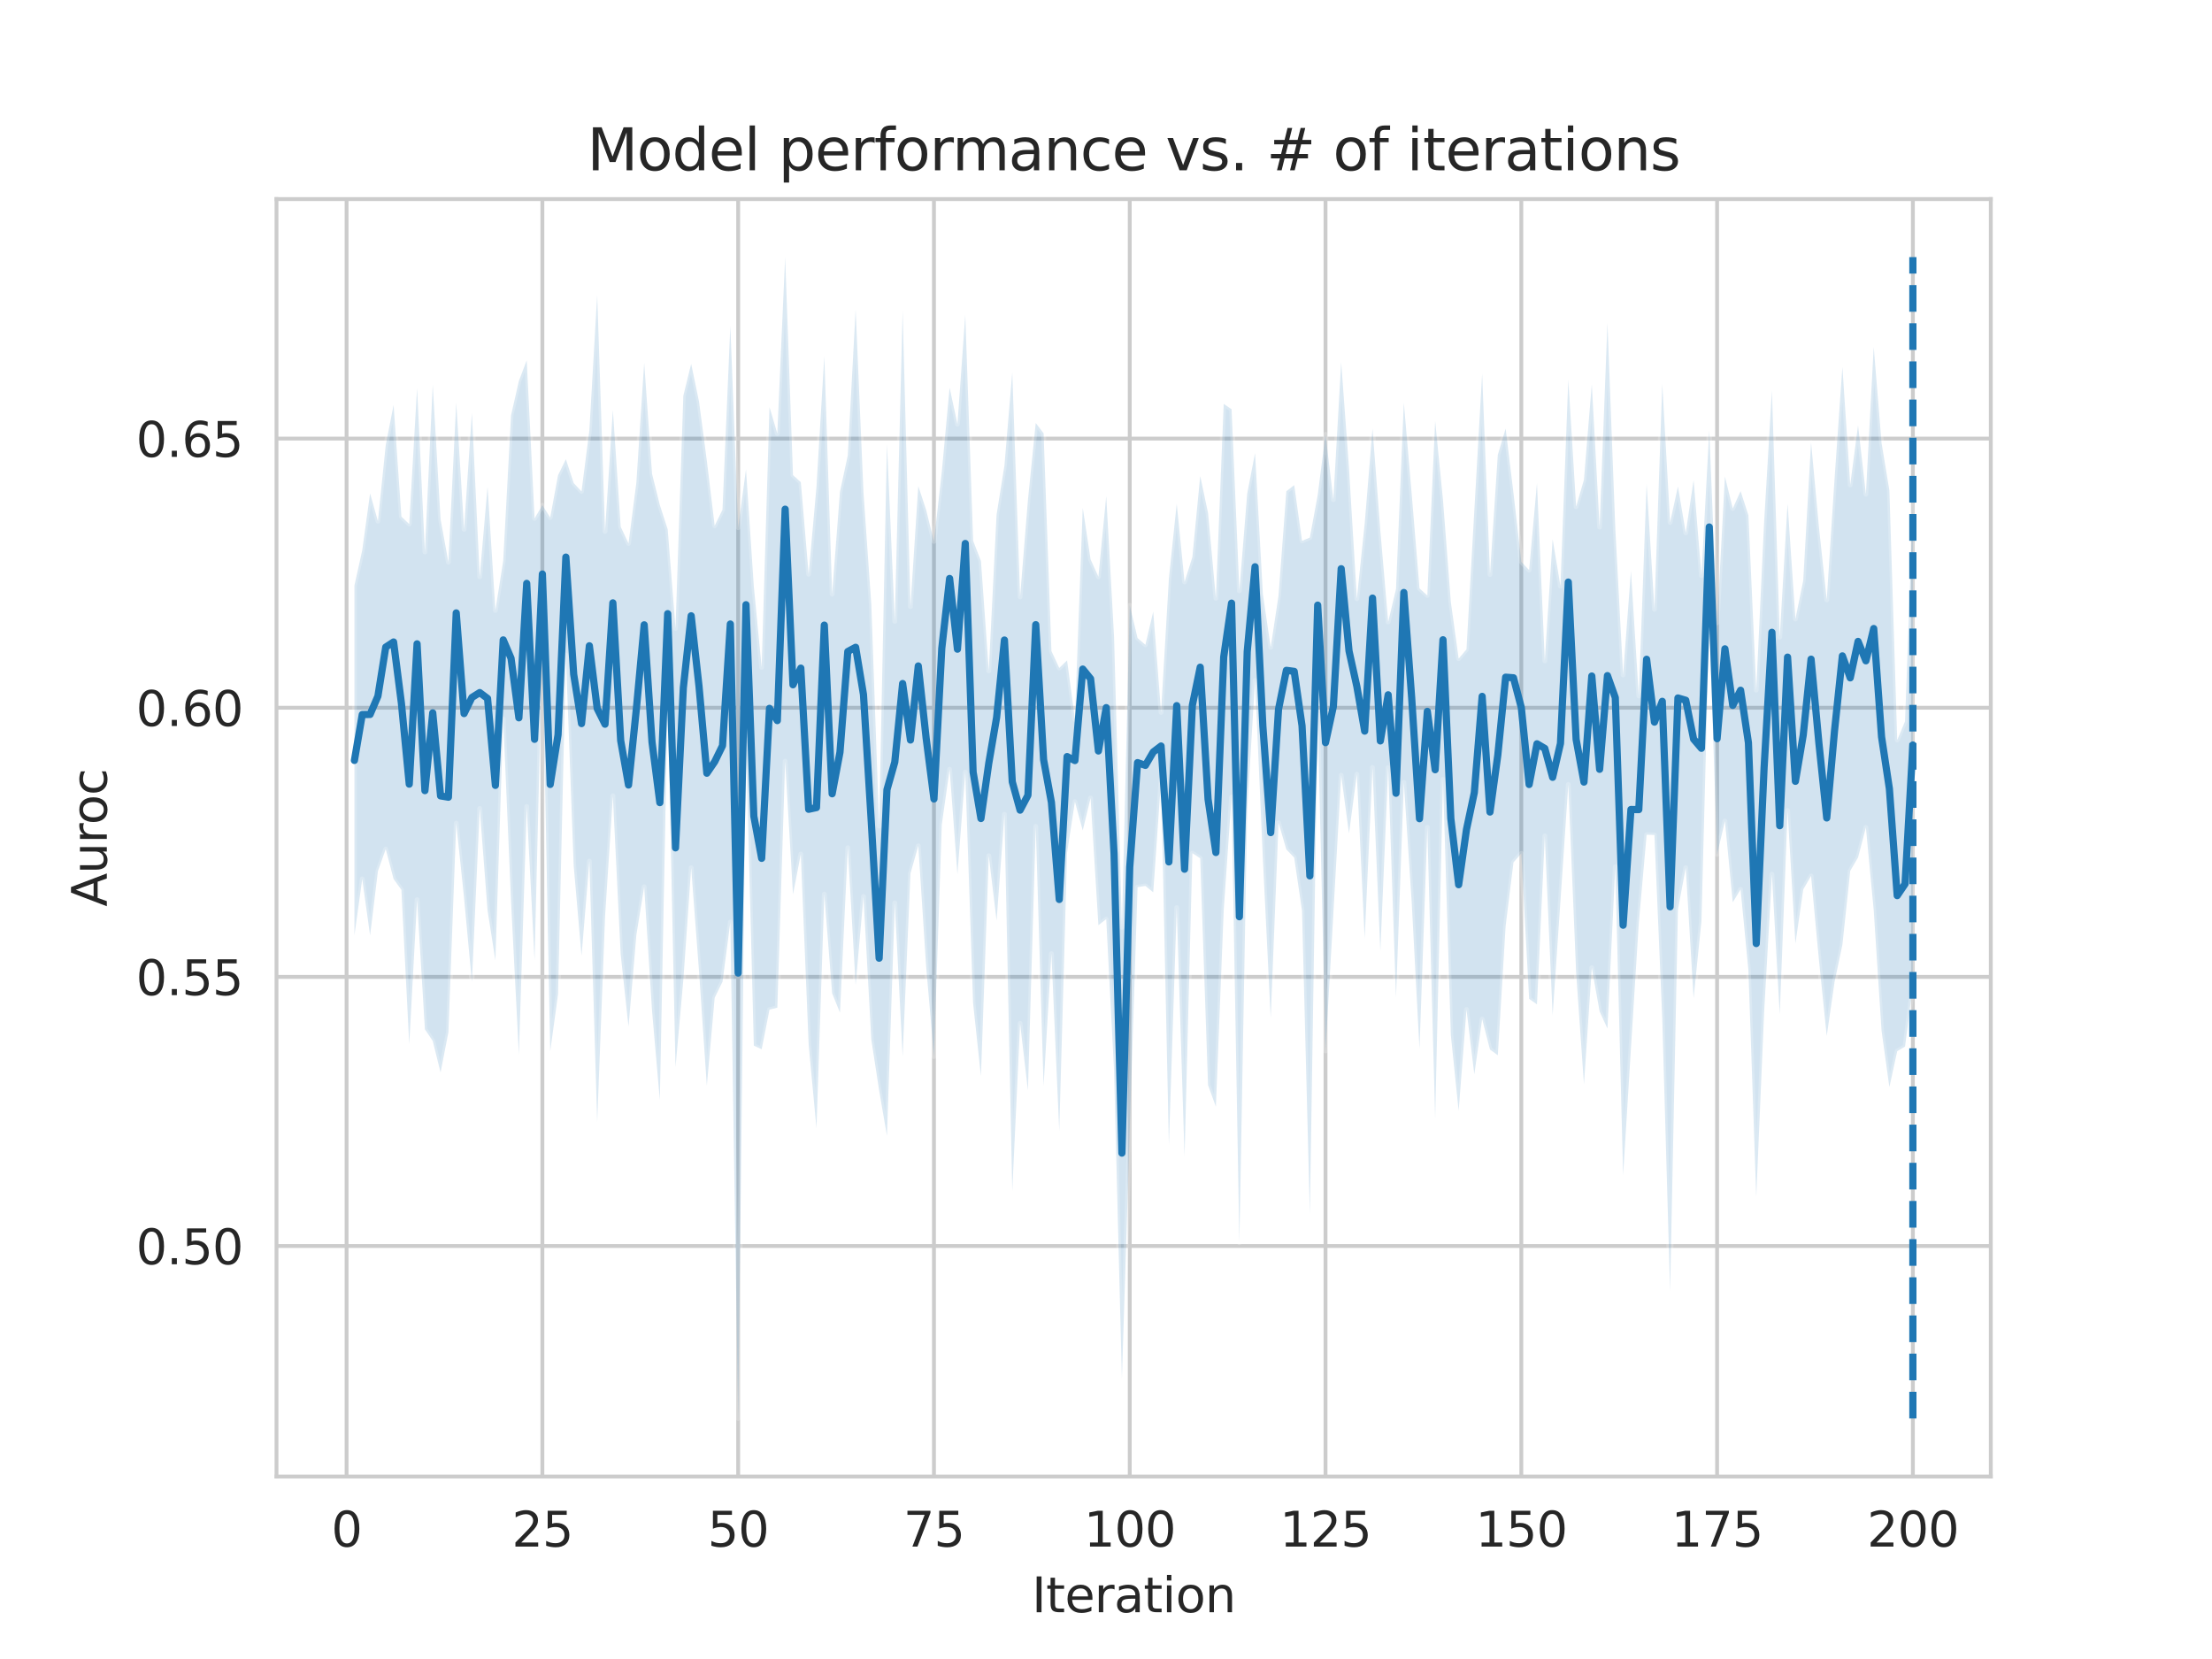 <?xml version="1.0" encoding="utf-8" standalone="no"?>
<!DOCTYPE svg PUBLIC "-//W3C//DTD SVG 1.1//EN"
  "http://www.w3.org/Graphics/SVG/1.1/DTD/svg11.dtd">
<svg height="345.6pt" version="1.1" viewBox="0 0 460.8 345.6" width="460.8pt" xmlns="http://www.w3.org/2000/svg" xmlns:xlink="http://www.w3.org/1999/xlink">
 <defs>
  <style type="text/css">*{stroke-linecap:butt;stroke-linejoin:round;}</style>
 </defs>
 <g id="figure_1">
  <g id="patch_1">
   <path d="M 0 345.6 
L 460.8 345.6 
L 460.8 0 
L 0 0 
z
" style="fill:#ffffff;"/>
  </g>
  <g id="axes_1">
   <g id="patch_2">
    <path d="M 57.6 307.584 
L 414.72 307.584 
L 414.72 41.472 
L 57.6 41.472 
z
" style="fill:#ffffff;"/>
   </g>
   <g id="matplotlib.axis_1">
    <g id="xtick_1">
     <g id="line2d_1">
      <path clip-path="url(#pb4d551a8b7)" d="M 72.201 307.584 
L 72.201 41.472 
" style="fill:none;stroke:#cccccc;stroke-linecap:round;stroke-width:0.8;"/>
     </g>
     <g id="text_1">
      <!-- 0 -->
      <g style="fill:#262626;" transform="translate(69.02 322.182)scale(0.1 -0.1)">
       <defs>
        <path d="M 2034 4250 
Q 1547 4250 1301 3770 
Q 1056 3291 1056 2328 
Q 1056 1369 1301 889 
Q 1547 409 2034 409 
Q 2525 409 2770 889 
Q 3016 1369 3016 2328 
Q 3016 3291 2770 3770 
Q 2525 4250 2034 4250 
z
M 2034 4750 
Q 2819 4750 3233 4129 
Q 3647 3509 3647 2328 
Q 3647 1150 3233 529 
Q 2819 -91 2034 -91 
Q 1250 -91 836 529 
Q 422 1150 422 2328 
Q 422 3509 836 4129 
Q 1250 4750 2034 4750 
z
" id="DejaVuSans-30" transform="scale(0.016)"/>
       </defs>
       <use xlink:href="#DejaVuSans-30"/>
      </g>
     </g>
    </g>
    <g id="xtick_2">
     <g id="line2d_2">
      <path clip-path="url(#pb4d551a8b7)" d="M 112.987 307.584 
L 112.987 41.472 
" style="fill:none;stroke:#cccccc;stroke-linecap:round;stroke-width:0.8;"/>
     </g>
     <g id="text_2">
      <!-- 25 -->
      <g style="fill:#262626;" transform="translate(106.625 322.182)scale(0.1 -0.1)">
       <defs>
        <path d="M 1228 531 
L 3431 531 
L 3431 0 
L 469 0 
L 469 531 
Q 828 903 1448 1529 
Q 2069 2156 2228 2338 
Q 2531 2678 2651 2914 
Q 2772 3150 2772 3378 
Q 2772 3750 2511 3984 
Q 2250 4219 1831 4219 
Q 1534 4219 1204 4116 
Q 875 4013 500 3803 
L 500 4441 
Q 881 4594 1212 4672 
Q 1544 4750 1819 4750 
Q 2544 4750 2975 4387 
Q 3406 4025 3406 3419 
Q 3406 3131 3298 2873 
Q 3191 2616 2906 2266 
Q 2828 2175 2409 1742 
Q 1991 1309 1228 531 
z
" id="DejaVuSans-32" transform="scale(0.016)"/>
        <path d="M 691 4666 
L 3169 4666 
L 3169 4134 
L 1269 4134 
L 1269 2991 
Q 1406 3038 1543 3061 
Q 1681 3084 1819 3084 
Q 2600 3084 3056 2656 
Q 3513 2228 3513 1497 
Q 3513 744 3044 326 
Q 2575 -91 1722 -91 
Q 1428 -91 1123 -41 
Q 819 9 494 109 
L 494 744 
Q 775 591 1075 516 
Q 1375 441 1709 441 
Q 2250 441 2565 725 
Q 2881 1009 2881 1497 
Q 2881 1984 2565 2268 
Q 2250 2553 1709 2553 
Q 1456 2553 1204 2497 
Q 953 2441 691 2322 
L 691 4666 
z
" id="DejaVuSans-35" transform="scale(0.016)"/>
       </defs>
       <use xlink:href="#DejaVuSans-32"/>
       <use x="63.623" xlink:href="#DejaVuSans-35"/>
      </g>
     </g>
    </g>
    <g id="xtick_3">
     <g id="line2d_3">
      <path clip-path="url(#pb4d551a8b7)" d="M 153.773 307.584 
L 153.773 41.472 
" style="fill:none;stroke:#cccccc;stroke-linecap:round;stroke-width:0.8;"/>
     </g>
     <g id="text_3">
      <!-- 50 -->
      <g style="fill:#262626;" transform="translate(147.41 322.182)scale(0.1 -0.1)">
       <use xlink:href="#DejaVuSans-35"/>
       <use x="63.623" xlink:href="#DejaVuSans-30"/>
      </g>
     </g>
    </g>
    <g id="xtick_4">
     <g id="line2d_4">
      <path clip-path="url(#pb4d551a8b7)" d="M 194.559 307.584 
L 194.559 41.472 
" style="fill:none;stroke:#cccccc;stroke-linecap:round;stroke-width:0.8;"/>
     </g>
     <g id="text_4">
      <!-- 75 -->
      <g style="fill:#262626;" transform="translate(188.196 322.182)scale(0.1 -0.1)">
       <defs>
        <path d="M 525 4666 
L 3525 4666 
L 3525 4397 
L 1831 0 
L 1172 0 
L 2766 4134 
L 525 4134 
L 525 4666 
z
" id="DejaVuSans-37" transform="scale(0.016)"/>
       </defs>
       <use xlink:href="#DejaVuSans-37"/>
       <use x="63.623" xlink:href="#DejaVuSans-35"/>
      </g>
     </g>
    </g>
    <g id="xtick_5">
     <g id="line2d_5">
      <path clip-path="url(#pb4d551a8b7)" d="M 235.344 307.584 
L 235.344 41.472 
" style="fill:none;stroke:#cccccc;stroke-linecap:round;stroke-width:0.8;"/>
     </g>
     <g id="text_5">
      <!-- 100 -->
      <g style="fill:#262626;" transform="translate(225.801 322.182)scale(0.1 -0.1)">
       <defs>
        <path d="M 794 531 
L 1825 531 
L 1825 4091 
L 703 3866 
L 703 4441 
L 1819 4666 
L 2450 4666 
L 2450 531 
L 3481 531 
L 3481 0 
L 794 0 
L 794 531 
z
" id="DejaVuSans-31" transform="scale(0.016)"/>
       </defs>
       <use xlink:href="#DejaVuSans-31"/>
       <use x="63.623" xlink:href="#DejaVuSans-30"/>
       <use x="127.246" xlink:href="#DejaVuSans-30"/>
      </g>
     </g>
    </g>
    <g id="xtick_6">
     <g id="line2d_6">
      <path clip-path="url(#pb4d551a8b7)" d="M 276.13 307.584 
L 276.13 41.472 
" style="fill:none;stroke:#cccccc;stroke-linecap:round;stroke-width:0.8;"/>
     </g>
     <g id="text_6">
      <!-- 125 -->
      <g style="fill:#262626;" transform="translate(266.586 322.182)scale(0.1 -0.1)">
       <use xlink:href="#DejaVuSans-31"/>
       <use x="63.623" xlink:href="#DejaVuSans-32"/>
       <use x="127.246" xlink:href="#DejaVuSans-35"/>
      </g>
     </g>
    </g>
    <g id="xtick_7">
     <g id="line2d_7">
      <path clip-path="url(#pb4d551a8b7)" d="M 316.916 307.584 
L 316.916 41.472 
" style="fill:none;stroke:#cccccc;stroke-linecap:round;stroke-width:0.8;"/>
     </g>
     <g id="text_7">
      <!-- 150 -->
      <g style="fill:#262626;" transform="translate(307.372 322.182)scale(0.1 -0.1)">
       <use xlink:href="#DejaVuSans-31"/>
       <use x="63.623" xlink:href="#DejaVuSans-35"/>
       <use x="127.246" xlink:href="#DejaVuSans-30"/>
      </g>
     </g>
    </g>
    <g id="xtick_8">
     <g id="line2d_8">
      <path clip-path="url(#pb4d551a8b7)" d="M 357.702 307.584 
L 357.702 41.472 
" style="fill:none;stroke:#cccccc;stroke-linecap:round;stroke-width:0.8;"/>
     </g>
     <g id="text_8">
      <!-- 175 -->
      <g style="fill:#262626;" transform="translate(348.158 322.182)scale(0.1 -0.1)">
       <use xlink:href="#DejaVuSans-31"/>
       <use x="63.623" xlink:href="#DejaVuSans-37"/>
       <use x="127.246" xlink:href="#DejaVuSans-35"/>
      </g>
     </g>
    </g>
    <g id="xtick_9">
     <g id="line2d_9">
      <path clip-path="url(#pb4d551a8b7)" d="M 398.487 307.584 
L 398.487 41.472 
" style="fill:none;stroke:#cccccc;stroke-linecap:round;stroke-width:0.8;"/>
     </g>
     <g id="text_9">
      <!-- 200 -->
      <g style="fill:#262626;" transform="translate(388.944 322.182)scale(0.1 -0.1)">
       <use xlink:href="#DejaVuSans-32"/>
       <use x="63.623" xlink:href="#DejaVuSans-30"/>
       <use x="127.246" xlink:href="#DejaVuSans-30"/>
      </g>
     </g>
    </g>
    <g id="text_10">
     <!-- Iteration -->
     <g style="fill:#262626;" transform="translate(214.951 335.861)scale(0.1 -0.1)">
      <defs>
       <path d="M 628 4666 
L 1259 4666 
L 1259 0 
L 628 0 
L 628 4666 
z
" id="DejaVuSans-49" transform="scale(0.016)"/>
       <path d="M 1172 4494 
L 1172 3500 
L 2356 3500 
L 2356 3053 
L 1172 3053 
L 1172 1153 
Q 1172 725 1289 603 
Q 1406 481 1766 481 
L 2356 481 
L 2356 0 
L 1766 0 
Q 1100 0 847 248 
Q 594 497 594 1153 
L 594 3053 
L 172 3053 
L 172 3500 
L 594 3500 
L 594 4494 
L 1172 4494 
z
" id="DejaVuSans-74" transform="scale(0.016)"/>
       <path d="M 3597 1894 
L 3597 1613 
L 953 1613 
Q 991 1019 1311 708 
Q 1631 397 2203 397 
Q 2534 397 2845 478 
Q 3156 559 3463 722 
L 3463 178 
Q 3153 47 2828 -22 
Q 2503 -91 2169 -91 
Q 1331 -91 842 396 
Q 353 884 353 1716 
Q 353 2575 817 3079 
Q 1281 3584 2069 3584 
Q 2775 3584 3186 3129 
Q 3597 2675 3597 1894 
z
M 3022 2063 
Q 3016 2534 2758 2815 
Q 2500 3097 2075 3097 
Q 1594 3097 1305 2825 
Q 1016 2553 972 2059 
L 3022 2063 
z
" id="DejaVuSans-65" transform="scale(0.016)"/>
       <path d="M 2631 2963 
Q 2534 3019 2420 3045 
Q 2306 3072 2169 3072 
Q 1681 3072 1420 2755 
Q 1159 2438 1159 1844 
L 1159 0 
L 581 0 
L 581 3500 
L 1159 3500 
L 1159 2956 
Q 1341 3275 1631 3429 
Q 1922 3584 2338 3584 
Q 2397 3584 2469 3576 
Q 2541 3569 2628 3553 
L 2631 2963 
z
" id="DejaVuSans-72" transform="scale(0.016)"/>
       <path d="M 2194 1759 
Q 1497 1759 1228 1600 
Q 959 1441 959 1056 
Q 959 750 1161 570 
Q 1363 391 1709 391 
Q 2188 391 2477 730 
Q 2766 1069 2766 1631 
L 2766 1759 
L 2194 1759 
z
M 3341 1997 
L 3341 0 
L 2766 0 
L 2766 531 
Q 2569 213 2275 61 
Q 1981 -91 1556 -91 
Q 1019 -91 701 211 
Q 384 513 384 1019 
Q 384 1609 779 1909 
Q 1175 2209 1959 2209 
L 2766 2209 
L 2766 2266 
Q 2766 2663 2505 2880 
Q 2244 3097 1772 3097 
Q 1472 3097 1187 3025 
Q 903 2953 641 2809 
L 641 3341 
Q 956 3463 1253 3523 
Q 1550 3584 1831 3584 
Q 2591 3584 2966 3190 
Q 3341 2797 3341 1997 
z
" id="DejaVuSans-61" transform="scale(0.016)"/>
       <path d="M 603 3500 
L 1178 3500 
L 1178 0 
L 603 0 
L 603 3500 
z
M 603 4863 
L 1178 4863 
L 1178 4134 
L 603 4134 
L 603 4863 
z
" id="DejaVuSans-69" transform="scale(0.016)"/>
       <path d="M 1959 3097 
Q 1497 3097 1228 2736 
Q 959 2375 959 1747 
Q 959 1119 1226 758 
Q 1494 397 1959 397 
Q 2419 397 2687 759 
Q 2956 1122 2956 1747 
Q 2956 2369 2687 2733 
Q 2419 3097 1959 3097 
z
M 1959 3584 
Q 2709 3584 3137 3096 
Q 3566 2609 3566 1747 
Q 3566 888 3137 398 
Q 2709 -91 1959 -91 
Q 1206 -91 779 398 
Q 353 888 353 1747 
Q 353 2609 779 3096 
Q 1206 3584 1959 3584 
z
" id="DejaVuSans-6f" transform="scale(0.016)"/>
       <path d="M 3513 2113 
L 3513 0 
L 2938 0 
L 2938 2094 
Q 2938 2591 2744 2837 
Q 2550 3084 2163 3084 
Q 1697 3084 1428 2787 
Q 1159 2491 1159 1978 
L 1159 0 
L 581 0 
L 581 3500 
L 1159 3500 
L 1159 2956 
Q 1366 3272 1645 3428 
Q 1925 3584 2291 3584 
Q 2894 3584 3203 3211 
Q 3513 2838 3513 2113 
z
" id="DejaVuSans-6e" transform="scale(0.016)"/>
      </defs>
      <use xlink:href="#DejaVuSans-49"/>
      <use x="29.492" xlink:href="#DejaVuSans-74"/>
      <use x="68.701" xlink:href="#DejaVuSans-65"/>
      <use x="130.225" xlink:href="#DejaVuSans-72"/>
      <use x="171.338" xlink:href="#DejaVuSans-61"/>
      <use x="232.617" xlink:href="#DejaVuSans-74"/>
      <use x="271.826" xlink:href="#DejaVuSans-69"/>
      <use x="299.609" xlink:href="#DejaVuSans-6f"/>
      <use x="360.791" xlink:href="#DejaVuSans-6e"/>
     </g>
    </g>
   </g>
   <g id="matplotlib.axis_2">
    <g id="ytick_1">
     <g id="line2d_10">
      <path clip-path="url(#pb4d551a8b7)" d="M 57.6 259.567 
L 414.72 259.567 
" style="fill:none;stroke:#cccccc;stroke-linecap:round;stroke-width:0.8;"/>
     </g>
     <g id="text_11">
      <!-- 0.50 -->
      <g style="fill:#262626;" transform="translate(28.334 263.366)scale(0.1 -0.1)">
       <defs>
        <path d="M 684 794 
L 1344 794 
L 1344 0 
L 684 0 
L 684 794 
z
" id="DejaVuSans-2e" transform="scale(0.016)"/>
       </defs>
       <use xlink:href="#DejaVuSans-30"/>
       <use x="63.623" xlink:href="#DejaVuSans-2e"/>
       <use x="95.41" xlink:href="#DejaVuSans-35"/>
       <use x="159.033" xlink:href="#DejaVuSans-30"/>
      </g>
     </g>
    </g>
    <g id="ytick_2">
     <g id="line2d_11">
      <path clip-path="url(#pb4d551a8b7)" d="M 57.6 203.501 
L 414.72 203.501 
" style="fill:none;stroke:#cccccc;stroke-linecap:round;stroke-width:0.8;"/>
     </g>
     <g id="text_12">
      <!-- 0.55 -->
      <g style="fill:#262626;" transform="translate(28.334 207.301)scale(0.1 -0.1)">
       <use xlink:href="#DejaVuSans-30"/>
       <use x="63.623" xlink:href="#DejaVuSans-2e"/>
       <use x="95.41" xlink:href="#DejaVuSans-35"/>
       <use x="159.033" xlink:href="#DejaVuSans-35"/>
      </g>
     </g>
    </g>
    <g id="ytick_3">
     <g id="line2d_12">
      <path clip-path="url(#pb4d551a8b7)" d="M 57.6 147.436 
L 414.72 147.436 
" style="fill:none;stroke:#cccccc;stroke-linecap:round;stroke-width:0.8;"/>
     </g>
     <g id="text_13">
      <!-- 0.60 -->
      <g style="fill:#262626;" transform="translate(28.334 151.235)scale(0.1 -0.1)">
       <defs>
        <path d="M 2113 2584 
Q 1688 2584 1439 2293 
Q 1191 2003 1191 1497 
Q 1191 994 1439 701 
Q 1688 409 2113 409 
Q 2538 409 2786 701 
Q 3034 994 3034 1497 
Q 3034 2003 2786 2293 
Q 2538 2584 2113 2584 
z
M 3366 4563 
L 3366 3988 
Q 3128 4100 2886 4159 
Q 2644 4219 2406 4219 
Q 1781 4219 1451 3797 
Q 1122 3375 1075 2522 
Q 1259 2794 1537 2939 
Q 1816 3084 2150 3084 
Q 2853 3084 3261 2657 
Q 3669 2231 3669 1497 
Q 3669 778 3244 343 
Q 2819 -91 2113 -91 
Q 1303 -91 875 529 
Q 447 1150 447 2328 
Q 447 3434 972 4092 
Q 1497 4750 2381 4750 
Q 2619 4750 2861 4703 
Q 3103 4656 3366 4563 
z
" id="DejaVuSans-36" transform="scale(0.016)"/>
       </defs>
       <use xlink:href="#DejaVuSans-30"/>
       <use x="63.623" xlink:href="#DejaVuSans-2e"/>
       <use x="95.41" xlink:href="#DejaVuSans-36"/>
       <use x="159.033" xlink:href="#DejaVuSans-30"/>
      </g>
     </g>
    </g>
    <g id="ytick_4">
     <g id="line2d_13">
      <path clip-path="url(#pb4d551a8b7)" d="M 57.6 91.37 
L 414.72 91.37 
" style="fill:none;stroke:#cccccc;stroke-linecap:round;stroke-width:0.8;"/>
     </g>
     <g id="text_14">
      <!-- 0.65 -->
      <g style="fill:#262626;" transform="translate(28.334 95.17)scale(0.1 -0.1)">
       <use xlink:href="#DejaVuSans-30"/>
       <use x="63.623" xlink:href="#DejaVuSans-2e"/>
       <use x="95.41" xlink:href="#DejaVuSans-36"/>
       <use x="159.033" xlink:href="#DejaVuSans-35"/>
      </g>
     </g>
    </g>
    <g id="text_15">
     <!-- Auroc -->
     <g style="fill:#262626;" transform="translate(22.255 188.869)rotate(-90)scale(0.1 -0.1)">
      <defs>
       <path d="M 2188 4044 
L 1331 1722 
L 3047 1722 
L 2188 4044 
z
M 1831 4666 
L 2547 4666 
L 4325 0 
L 3669 0 
L 3244 1197 
L 1141 1197 
L 716 0 
L 50 0 
L 1831 4666 
z
" id="DejaVuSans-41" transform="scale(0.016)"/>
       <path d="M 544 1381 
L 544 3500 
L 1119 3500 
L 1119 1403 
Q 1119 906 1312 657 
Q 1506 409 1894 409 
Q 2359 409 2629 706 
Q 2900 1003 2900 1516 
L 2900 3500 
L 3475 3500 
L 3475 0 
L 2900 0 
L 2900 538 
Q 2691 219 2414 64 
Q 2138 -91 1772 -91 
Q 1169 -91 856 284 
Q 544 659 544 1381 
z
M 1991 3584 
L 1991 3584 
z
" id="DejaVuSans-75" transform="scale(0.016)"/>
       <path d="M 3122 3366 
L 3122 2828 
Q 2878 2963 2633 3030 
Q 2388 3097 2138 3097 
Q 1578 3097 1268 2742 
Q 959 2388 959 1747 
Q 959 1106 1268 751 
Q 1578 397 2138 397 
Q 2388 397 2633 464 
Q 2878 531 3122 666 
L 3122 134 
Q 2881 22 2623 -34 
Q 2366 -91 2075 -91 
Q 1284 -91 818 406 
Q 353 903 353 1747 
Q 353 2603 823 3093 
Q 1294 3584 2113 3584 
Q 2378 3584 2631 3529 
Q 2884 3475 3122 3366 
z
" id="DejaVuSans-63" transform="scale(0.016)"/>
      </defs>
      <use xlink:href="#DejaVuSans-41"/>
      <use x="68.408" xlink:href="#DejaVuSans-75"/>
      <use x="131.787" xlink:href="#DejaVuSans-72"/>
      <use x="170.65" xlink:href="#DejaVuSans-6f"/>
      <use x="231.832" xlink:href="#DejaVuSans-63"/>
     </g>
    </g>
   </g>
   <g id="PolyCollection_1">
    <defs>
     <path d="M 73.833 -223.61 
L 73.833 -150.766 
L 75.464 -162.509 
L 77.096 -150.735 
L 78.727 -164.137 
L 80.358 -168.728 
L 81.99 -162.494 
L 83.621 -160.226 
L 85.253 -128.069 
L 86.884 -158.188 
L 88.516 -131.181 
L 90.147 -128.761 
L 91.778 -122.197 
L 93.41 -130.568 
L 95.041 -174.13 
L 96.673 -158.566 
L 98.304 -141.029 
L 99.936 -177.199 
L 101.567 -155.978 
L 103.198 -145.543 
L 104.83 -195.829 
L 106.461 -157.866 
L 108.093 -125.9 
L 109.724 -177.604 
L 111.356 -145.583 
L 112.987 -211.682 
L 114.618 -126.584 
L 116.25 -138.49 
L 117.881 -209.149 
L 119.513 -165.278 
L 121.144 -146.5 
L 122.776 -166.215 
L 124.407 -111.859 
L 126.038 -154.583 
L 127.67 -179.822 
L 129.301 -146.793 
L 130.933 -131.741 
L 132.564 -150.815 
L 134.196 -160.878 
L 135.827 -135.115 
L 137.458 -116.426 
L 139.09 -200.185 
L 140.721 -123.286 
L 142.353 -141.526 
L 143.984 -164.844 
L 145.616 -143.329 
L 147.247 -119.443 
L 148.879 -137.745 
L 150.51 -141.087 
L 152.141 -153.514 
L 153.773 -50.112 
L 155.404 -191.433 
L 157.036 -127.775 
L 158.667 -127.024 
L 160.299 -135.273 
L 161.93 -135.688 
L 163.561 -187.022 
L 165.193 -159.276 
L 166.824 -167.685 
L 168.456 -128.057 
L 170.087 -110.563 
L 171.719 -159.346 
L 173.35 -138.673 
L 174.981 -134.662 
L 176.613 -169.014 
L 178.244 -140.387 
L 179.876 -158.865 
L 181.507 -129.074 
L 183.139 -118.474 
L 184.77 -108.993 
L 186.401 -157.535 
L 188.033 -125.576 
L 189.664 -163.652 
L 191.296 -169.4 
L 192.927 -144.394 
L 194.559 -125.507 
L 196.19 -173.82 
L 197.821 -185.355 
L 199.453 -163.495 
L 201.084 -184.76 
L 202.716 -136.609 
L 204.347 -121.442 
L 205.979 -167.35 
L 207.61 -153.837 
L 209.241 -175.963 
L 210.873 -97.486 
L 212.504 -132.428 
L 214.136 -118.465 
L 215.767 -173.454 
L 217.399 -119.373 
L 219.03 -146.94 
L 220.661 -110.005 
L 222.293 -167.95 
L 223.924 -178.604 
L 225.556 -172.621 
L 227.187 -179.361 
L 228.819 -152.867 
L 230.45 -154.132 
L 232.081 -122.541 
L 233.713 -58.362 
L 235.344 -110.388 
L 236.976 -160.794 
L 238.607 -161.049 
L 240.239 -159.72 
L 241.87 -183.197 
L 243.501 -107.049 
L 245.133 -156.541 
L 246.764 -104.692 
L 248.396 -167.869 
L 250.027 -166.8 
L 251.659 -119.551 
L 253.29 -115.061 
L 254.921 -156.018 
L 256.553 -179.558 
L 258.184 -86.73 
L 259.816 -176.901 
L 261.447 -203.848 
L 263.079 -166.767 
L 264.71 -133.558 
L 266.341 -174.203 
L 267.973 -168.648 
L 269.604 -166.948 
L 271.236 -155.91 
L 272.867 -92.653 
L 274.499 -196.649 
L 276.13 -126.669 
L 277.761 -155.35 
L 279.393 -184.11 
L 281.024 -171.99 
L 282.656 -184.342 
L 284.287 -150.121 
L 285.919 -185.721 
L 287.55 -147.482 
L 289.181 -185.69 
L 290.813 -137.839 
L 292.444 -182.627 
L 294.076 -157.815 
L 295.707 -127.085 
L 297.339 -173.277 
L 298.97 -112.636 
L 300.601 -183.243 
L 302.233 -130.017 
L 303.864 -114.203 
L 305.496 -135.307 
L 307.127 -121.81 
L 308.759 -133.317 
L 310.39 -126.964 
L 312.021 -125.768 
L 313.653 -152.742 
L 315.284 -165.946 
L 316.916 -167.833 
L 318.547 -137.522 
L 320.179 -136.371 
L 321.81 -171.461 
L 323.441 -134.089 
L 325.073 -157.951 
L 326.704 -182.185 
L 328.336 -143.11 
L 329.967 -119.7 
L 331.599 -144.004 
L 333.23 -134.902 
L 334.862 -131.342 
L 336.493 -165.035 
L 338.124 -100.748 
L 339.756 -127.273 
L 341.387 -153.285 
L 343.019 -171.707 
L 344.65 -171.668 
L 346.282 -133.383 
L 347.913 -76.628 
L 349.544 -156.15 
L 351.176 -164.861 
L 352.807 -137.666 
L 354.439 -153.727 
L 356.07 -215.705 
L 357.702 -167.587 
L 359.333 -174.568 
L 360.964 -157.63 
L 362.596 -160.33 
L 364.227 -143.523 
L 365.859 -96.255 
L 367.49 -134.61 
L 369.122 -163.492 
L 370.753 -134.309 
L 372.384 -176.755 
L 374.016 -149.036 
L 375.647 -160.316 
L 377.279 -163.13 
L 378.91 -145.75 
L 380.542 -129.783 
L 382.173 -141.074 
L 383.804 -148.789 
L 385.436 -164.187 
L 387.067 -166.975 
L 388.699 -173.237 
L 390.33 -156.007 
L 391.962 -130.902 
L 393.593 -119.152 
L 395.224 -126.619 
L 396.856 -127.579 
L 398.487 -140.448 
L 398.487 -240.354 
L 398.487 -240.354 
L 396.856 -195.327 
L 395.224 -191.435 
L 393.593 -243.438 
L 391.962 -253.303 
L 390.33 -273.317 
L 388.699 -242.643 
L 387.067 -256.988 
L 385.436 -244.595 
L 383.804 -269.144 
L 382.173 -245.843 
L 380.542 -220.63 
L 378.91 -235.853 
L 377.279 -253.435 
L 375.647 -224.647 
L 374.016 -216.639 
L 372.384 -240.66 
L 370.753 -212.872 
L 369.122 -264.26 
L 367.49 -236.626 
L 365.859 -201.831 
L 364.227 -238.254 
L 362.596 -243.288 
L 360.964 -239.668 
L 359.333 -246.305 
L 357.702 -215.848 
L 356.07 -255.924 
L 354.439 -225.704 
L 352.807 -245.595 
L 351.176 -234.586 
L 349.544 -244.25 
L 347.913 -236.762 
L 346.282 -265.626 
L 344.65 -218.675 
L 343.019 -244.813 
L 341.387 -200.599 
L 339.756 -226.666 
L 338.124 -204.981 
L 336.493 -235.508 
L 334.862 -278.372 
L 333.23 -235.781 
L 331.599 -265.538 
L 329.967 -245.661 
L 328.336 -240.04 
L 326.704 -266.499 
L 325.073 -223.504 
L 323.441 -233.256 
L 321.81 -207.92 
L 320.179 -244.936 
L 318.547 -226.832 
L 316.916 -228.551 
L 315.284 -242.864 
L 313.653 -256.316 
L 312.021 -250.845 
L 310.39 -225.914 
L 308.759 -267.75 
L 307.127 -239.178 
L 305.496 -210.314 
L 303.864 -208.395 
L 302.233 -220.202 
L 300.601 -241.405 
L 298.97 -257.869 
L 297.339 -221.546 
L 295.707 -223.02 
L 294.076 -242.709 
L 292.444 -261.709 
L 290.813 -222.866 
L 289.181 -216.028 
L 287.55 -235.024 
L 285.919 -256.292 
L 284.287 -236.471 
L 282.656 -220.866 
L 281.024 -248.003 
L 279.393 -270.144 
L 277.761 -241.5 
L 276.13 -255.117 
L 274.499 -242.428 
L 272.867 -233.62 
L 271.236 -232.925 
L 269.604 -244.532 
L 267.973 -243.265 
L 266.341 -221.512 
L 264.71 -210.748 
L 263.079 -221.829 
L 261.447 -251.219 
L 259.816 -242.754 
L 258.184 -222.52 
L 256.553 -260.349 
L 254.921 -261.458 
L 253.29 -220.964 
L 251.659 -238.716 
L 250.027 -246.426 
L 248.396 -229.541 
L 246.764 -224.363 
L 245.133 -240.66 
L 243.501 -225.047 
L 241.87 -197.188 
L 240.239 -218.176 
L 238.607 -211.272 
L 236.976 -212.675 
L 235.344 -219.498 
L 233.713 -152.419 
L 232.081 -212.876 
L 230.45 -242.241 
L 228.819 -225.447 
L 227.187 -229.057 
L 225.556 -239.812 
L 223.924 -195.722 
L 222.293 -208.032 
L 220.661 -206.45 
L 219.03 -209.971 
L 217.399 -255.332 
L 215.767 -257.483 
L 214.136 -241.403 
L 212.504 -221.239 
L 210.873 -268.004 
L 209.241 -248.573 
L 207.61 -238.416 
L 205.979 -205.844 
L 204.347 -228.741 
L 202.716 -232.95 
L 201.084 -280.007 
L 199.453 -257.231 
L 197.821 -264.834 
L 196.19 -247.238 
L 194.559 -232.815 
L 192.927 -239.373 
L 191.296 -244.335 
L 189.664 -219.226 
L 188.033 -280.834 
L 186.401 -216.161 
L 184.77 -253.169 
L 183.139 -173.507 
L 181.507 -219.663 
L 179.876 -242.957 
L 178.244 -281.129 
L 176.613 -250.741 
L 174.981 -243.15 
L 173.35 -221.812 
L 171.719 -271.399 
L 170.087 -244.164 
L 168.456 -225.964 
L 166.824 -245.155 
L 165.193 -246.627 
L 163.561 -292.032 
L 161.93 -255.287 
L 160.299 -260.798 
L 158.667 -206.562 
L 157.036 -223.378 
L 155.404 -247.822 
L 153.773 -235.672 
L 152.141 -277.695 
L 150.51 -239.422 
L 148.879 -236.08 
L 147.247 -249.608 
L 145.616 -261.942 
L 143.984 -269.791 
L 142.353 -263.164 
L 140.721 -214.681 
L 139.09 -235.333 
L 137.458 -240.372 
L 135.827 -246.913 
L 134.196 -269.992 
L 132.564 -245.011 
L 130.933 -232.385 
L 129.301 -235.867 
L 127.67 -260.197 
L 126.038 -234.887 
L 124.407 -284.139 
L 122.776 -255.925 
L 121.144 -243.223 
L 119.513 -244.956 
L 117.881 -249.933 
L 116.25 -246.585 
L 114.618 -237.788 
L 112.987 -240.357 
L 111.356 -237.597 
L 109.724 -270.536 
L 108.093 -266.235 
L 106.461 -259.059 
L 104.83 -228.765 
L 103.198 -218.441 
L 101.567 -244.219 
L 99.936 -225.449 
L 98.304 -259.573 
L 96.673 -235.327 
L 95.041 -261.703 
L 93.41 -228.487 
L 91.778 -237.405 
L 90.147 -265.439 
L 88.516 -230.61 
L 86.884 -264.761 
L 85.253 -236.426 
L 83.621 -237.971 
L 81.99 -261.231 
L 80.358 -252.862 
L 78.727 -237.028 
L 77.096 -242.801 
L 75.464 -230.975 
L 73.833 -223.61 
z
" id="mb1cace0815" style="stroke:#ffffff;stroke-opacity:0.2;"/>
    </defs>
    <g clip-path="url(#pb4d551a8b7)">
     <use style="fill:#1f77b4;fill-opacity:0.2;stroke:#ffffff;stroke-opacity:0.2;" x="0" xlink:href="#mb1cace0815" y="345.6"/>
    </g>
   </g>
   <g id="LineCollection_1">
    <path clip-path="url(#pb4d551a8b7)" d="M 398.487 295.488 
L 398.487 53.568 
" style="fill:none;stroke:#1f77b4;stroke-dasharray:5.55,2.4;stroke-dashoffset:0;stroke-width:1.5;"/>
   </g>
   <g id="line2d_14">
    <path clip-path="url(#pb4d551a8b7)" d="M 73.833 158.412 
L 75.464 148.858 
L 77.096 148.832 
L 78.727 145.017 
L 80.358 134.805 
L 81.99 133.737 
L 83.621 146.501 
L 85.253 163.353 
L 86.884 134.125 
L 88.516 164.704 
L 90.147 148.5 
L 91.778 165.799 
L 93.41 166.072 
L 95.041 127.683 
L 96.673 148.653 
L 98.304 145.299 
L 99.936 144.276 
L 101.567 145.501 
L 103.198 163.608 
L 104.83 133.303 
L 106.461 137.138 
L 108.093 149.533 
L 109.724 121.53 
L 111.356 154.01 
L 112.987 119.58 
L 114.618 163.414 
L 116.25 153.063 
L 117.881 116.059 
L 119.513 140.483 
L 121.144 150.738 
L 122.776 134.53 
L 124.407 147.601 
L 126.038 150.865 
L 127.67 125.59 
L 129.301 154.27 
L 130.933 163.537 
L 132.564 147.687 
L 134.196 130.165 
L 135.827 154.586 
L 137.458 167.201 
L 139.09 127.841 
L 140.721 176.617 
L 142.353 143.255 
L 143.984 128.283 
L 145.616 142.965 
L 147.247 161.075 
L 148.879 158.688 
L 150.51 155.346 
L 152.141 129.995 
L 153.773 202.708 
L 155.404 125.973 
L 157.036 170.023 
L 158.667 178.807 
L 160.299 147.565 
L 161.93 150.112 
L 163.561 106.073 
L 165.193 142.649 
L 166.824 139.18 
L 168.456 168.589 
L 170.087 168.236 
L 171.719 130.227 
L 173.35 165.358 
L 174.981 156.694 
L 176.613 135.722 
L 178.244 134.842 
L 179.876 144.689 
L 181.507 171.231 
L 183.139 199.61 
L 184.77 164.519 
L 186.401 158.752 
L 188.033 142.395 
L 189.664 154.161 
L 191.296 138.732 
L 192.927 153.716 
L 194.559 166.439 
L 196.19 135.071 
L 197.821 120.506 
L 199.453 135.237 
L 201.084 113.217 
L 202.716 160.82 
L 204.347 170.509 
L 205.979 159.003 
L 207.61 149.474 
L 209.241 133.332 
L 210.873 162.855 
L 212.504 168.766 
L 214.136 165.666 
L 215.767 130.132 
L 217.399 158.247 
L 219.03 167.144 
L 220.661 187.372 
L 222.293 157.609 
L 223.924 158.437 
L 225.556 139.383 
L 227.187 141.391 
L 228.819 156.443 
L 230.45 147.414 
L 232.081 177.892 
L 233.713 240.21 
L 235.344 180.657 
L 236.976 158.866 
L 238.607 159.44 
L 240.239 156.652 
L 241.87 155.408 
L 243.501 179.552 
L 245.133 146.999 
L 246.764 181.073 
L 248.396 146.895 
L 250.027 138.987 
L 251.659 166.466 
L 253.29 177.588 
L 254.921 136.862 
L 256.553 125.647 
L 258.184 190.975 
L 259.816 135.773 
L 261.447 118.066 
L 263.079 151.302 
L 264.71 173.447 
L 266.341 147.742 
L 267.973 139.644 
L 269.604 139.86 
L 271.236 151.183 
L 272.867 182.464 
L 274.499 126.061 
L 276.13 154.707 
L 277.761 147.175 
L 279.393 118.473 
L 281.024 135.603 
L 282.656 142.996 
L 284.287 152.304 
L 285.919 124.593 
L 287.55 154.347 
L 289.181 144.741 
L 290.813 165.247 
L 292.444 123.432 
L 294.076 145.338 
L 295.707 170.547 
L 297.339 148.189 
L 298.97 160.347 
L 300.601 133.276 
L 302.233 170.49 
L 303.864 184.301 
L 305.496 172.79 
L 307.127 165.106 
L 308.759 145.067 
L 310.39 169.161 
L 312.021 157.293 
L 313.653 141.071 
L 315.284 141.195 
L 316.916 147.408 
L 318.547 163.423 
L 320.179 154.946 
L 321.81 155.909 
L 323.441 161.928 
L 325.073 154.872 
L 326.704 121.258 
L 328.336 154.025 
L 329.967 162.92 
L 331.599 140.829 
L 333.23 160.258 
L 334.862 140.743 
L 336.493 145.328 
L 338.124 192.735 
L 339.756 168.631 
L 341.387 168.658 
L 343.019 137.34 
L 344.65 150.428 
L 346.282 146.096 
L 347.913 188.905 
L 349.544 145.4 
L 351.176 145.876 
L 352.807 153.97 
L 354.439 155.885 
L 356.07 109.785 
L 357.702 153.883 
L 359.333 135.164 
L 360.964 146.951 
L 362.596 143.791 
L 364.227 154.711 
L 365.859 196.557 
L 367.49 159.982 
L 369.122 131.724 
L 370.753 172.01 
L 372.384 136.892 
L 374.016 162.762 
L 375.647 153.119 
L 377.279 137.318 
L 378.91 154.798 
L 380.542 170.394 
L 382.173 152.142 
L 383.804 136.633 
L 385.436 141.209 
L 387.067 133.619 
L 388.699 137.66 
L 390.33 130.938 
L 391.962 153.498 
L 393.593 164.305 
L 395.224 186.573 
L 396.856 184.147 
L 398.487 155.199 
L 398.487 155.199 
" style="fill:none;stroke:#1f77b4;stroke-linecap:round;stroke-width:1.5;"/>
   </g>
   <g id="patch_3">
    <path d="M 57.6 307.584 
L 57.6 41.472 
" style="fill:none;stroke:#cccccc;stroke-linecap:square;stroke-linejoin:miter;stroke-width:0.8;"/>
   </g>
   <g id="patch_4">
    <path d="M 414.72 307.584 
L 414.72 41.472 
" style="fill:none;stroke:#cccccc;stroke-linecap:square;stroke-linejoin:miter;stroke-width:0.8;"/>
   </g>
   <g id="patch_5">
    <path d="M 57.6 307.584 
L 414.72 307.584 
" style="fill:none;stroke:#cccccc;stroke-linecap:square;stroke-linejoin:miter;stroke-width:0.8;"/>
   </g>
   <g id="patch_6">
    <path d="M 57.6 41.472 
L 414.72 41.472 
" style="fill:none;stroke:#cccccc;stroke-linecap:square;stroke-linejoin:miter;stroke-width:0.8;"/>
   </g>
   <g id="text_16">
    <!-- Model performance vs. # of iterations -->
    <g style="fill:#262626;" transform="translate(122.315 35.472)scale(0.12 -0.12)">
     <defs>
      <path d="M 628 4666 
L 1569 4666 
L 2759 1491 
L 3956 4666 
L 4897 4666 
L 4897 0 
L 4281 0 
L 4281 4097 
L 3078 897 
L 2444 897 
L 1241 4097 
L 1241 0 
L 628 0 
L 628 4666 
z
" id="DejaVuSans-4d" transform="scale(0.016)"/>
      <path d="M 2906 2969 
L 2906 4863 
L 3481 4863 
L 3481 0 
L 2906 0 
L 2906 525 
Q 2725 213 2448 61 
Q 2172 -91 1784 -91 
Q 1150 -91 751 415 
Q 353 922 353 1747 
Q 353 2572 751 3078 
Q 1150 3584 1784 3584 
Q 2172 3584 2448 3432 
Q 2725 3281 2906 2969 
z
M 947 1747 
Q 947 1113 1208 752 
Q 1469 391 1925 391 
Q 2381 391 2643 752 
Q 2906 1113 2906 1747 
Q 2906 2381 2643 2742 
Q 2381 3103 1925 3103 
Q 1469 3103 1208 2742 
Q 947 2381 947 1747 
z
" id="DejaVuSans-64" transform="scale(0.016)"/>
      <path d="M 603 4863 
L 1178 4863 
L 1178 0 
L 603 0 
L 603 4863 
z
" id="DejaVuSans-6c" transform="scale(0.016)"/>
      <path id="DejaVuSans-20" transform="scale(0.016)"/>
      <path d="M 1159 525 
L 1159 -1331 
L 581 -1331 
L 581 3500 
L 1159 3500 
L 1159 2969 
Q 1341 3281 1617 3432 
Q 1894 3584 2278 3584 
Q 2916 3584 3314 3078 
Q 3713 2572 3713 1747 
Q 3713 922 3314 415 
Q 2916 -91 2278 -91 
Q 1894 -91 1617 61 
Q 1341 213 1159 525 
z
M 3116 1747 
Q 3116 2381 2855 2742 
Q 2594 3103 2138 3103 
Q 1681 3103 1420 2742 
Q 1159 2381 1159 1747 
Q 1159 1113 1420 752 
Q 1681 391 2138 391 
Q 2594 391 2855 752 
Q 3116 1113 3116 1747 
z
" id="DejaVuSans-70" transform="scale(0.016)"/>
      <path d="M 2375 4863 
L 2375 4384 
L 1825 4384 
Q 1516 4384 1395 4259 
Q 1275 4134 1275 3809 
L 1275 3500 
L 2222 3500 
L 2222 3053 
L 1275 3053 
L 1275 0 
L 697 0 
L 697 3053 
L 147 3053 
L 147 3500 
L 697 3500 
L 697 3744 
Q 697 4328 969 4595 
Q 1241 4863 1831 4863 
L 2375 4863 
z
" id="DejaVuSans-66" transform="scale(0.016)"/>
      <path d="M 3328 2828 
Q 3544 3216 3844 3400 
Q 4144 3584 4550 3584 
Q 5097 3584 5394 3201 
Q 5691 2819 5691 2113 
L 5691 0 
L 5113 0 
L 5113 2094 
Q 5113 2597 4934 2840 
Q 4756 3084 4391 3084 
Q 3944 3084 3684 2787 
Q 3425 2491 3425 1978 
L 3425 0 
L 2847 0 
L 2847 2094 
Q 2847 2600 2669 2842 
Q 2491 3084 2119 3084 
Q 1678 3084 1418 2786 
Q 1159 2488 1159 1978 
L 1159 0 
L 581 0 
L 581 3500 
L 1159 3500 
L 1159 2956 
Q 1356 3278 1631 3431 
Q 1906 3584 2284 3584 
Q 2666 3584 2933 3390 
Q 3200 3197 3328 2828 
z
" id="DejaVuSans-6d" transform="scale(0.016)"/>
      <path d="M 191 3500 
L 800 3500 
L 1894 563 
L 2988 3500 
L 3597 3500 
L 2284 0 
L 1503 0 
L 191 3500 
z
" id="DejaVuSans-76" transform="scale(0.016)"/>
      <path d="M 2834 3397 
L 2834 2853 
Q 2591 2978 2328 3040 
Q 2066 3103 1784 3103 
Q 1356 3103 1142 2972 
Q 928 2841 928 2578 
Q 928 2378 1081 2264 
Q 1234 2150 1697 2047 
L 1894 2003 
Q 2506 1872 2764 1633 
Q 3022 1394 3022 966 
Q 3022 478 2636 193 
Q 2250 -91 1575 -91 
Q 1294 -91 989 -36 
Q 684 19 347 128 
L 347 722 
Q 666 556 975 473 
Q 1284 391 1588 391 
Q 1994 391 2212 530 
Q 2431 669 2431 922 
Q 2431 1156 2273 1281 
Q 2116 1406 1581 1522 
L 1381 1569 
Q 847 1681 609 1914 
Q 372 2147 372 2553 
Q 372 3047 722 3315 
Q 1072 3584 1716 3584 
Q 2034 3584 2315 3537 
Q 2597 3491 2834 3397 
z
" id="DejaVuSans-73" transform="scale(0.016)"/>
      <path d="M 3272 2816 
L 2363 2816 
L 2100 1772 
L 3016 1772 
L 3272 2816 
z
M 2803 4594 
L 2478 3297 
L 3391 3297 
L 3719 4594 
L 4219 4594 
L 3897 3297 
L 4872 3297 
L 4872 2816 
L 3775 2816 
L 3519 1772 
L 4513 1772 
L 4513 1294 
L 3397 1294 
L 3072 0 
L 2572 0 
L 2894 1294 
L 1978 1294 
L 1656 0 
L 1153 0 
L 1478 1294 
L 494 1294 
L 494 1772 
L 1594 1772 
L 1856 2816 
L 850 2816 
L 850 3297 
L 1978 3297 
L 2297 4594 
L 2803 4594 
z
" id="DejaVuSans-23" transform="scale(0.016)"/>
     </defs>
     <use xlink:href="#DejaVuSans-4d"/>
     <use x="86.279" xlink:href="#DejaVuSans-6f"/>
     <use x="147.461" xlink:href="#DejaVuSans-64"/>
     <use x="210.938" xlink:href="#DejaVuSans-65"/>
     <use x="272.461" xlink:href="#DejaVuSans-6c"/>
     <use x="300.244" xlink:href="#DejaVuSans-20"/>
     <use x="332.031" xlink:href="#DejaVuSans-70"/>
     <use x="395.508" xlink:href="#DejaVuSans-65"/>
     <use x="457.031" xlink:href="#DejaVuSans-72"/>
     <use x="498.145" xlink:href="#DejaVuSans-66"/>
     <use x="533.35" xlink:href="#DejaVuSans-6f"/>
     <use x="594.531" xlink:href="#DejaVuSans-72"/>
     <use x="633.895" xlink:href="#DejaVuSans-6d"/>
     <use x="731.307" xlink:href="#DejaVuSans-61"/>
     <use x="792.586" xlink:href="#DejaVuSans-6e"/>
     <use x="855.965" xlink:href="#DejaVuSans-63"/>
     <use x="910.945" xlink:href="#DejaVuSans-65"/>
     <use x="972.469" xlink:href="#DejaVuSans-20"/>
     <use x="1004.256" xlink:href="#DejaVuSans-76"/>
     <use x="1063.436" xlink:href="#DejaVuSans-73"/>
     <use x="1115.535" xlink:href="#DejaVuSans-2e"/>
     <use x="1147.322" xlink:href="#DejaVuSans-20"/>
     <use x="1179.109" xlink:href="#DejaVuSans-23"/>
     <use x="1262.898" xlink:href="#DejaVuSans-20"/>
     <use x="1294.686" xlink:href="#DejaVuSans-6f"/>
     <use x="1355.867" xlink:href="#DejaVuSans-66"/>
     <use x="1391.072" xlink:href="#DejaVuSans-20"/>
     <use x="1422.859" xlink:href="#DejaVuSans-69"/>
     <use x="1450.643" xlink:href="#DejaVuSans-74"/>
     <use x="1489.852" xlink:href="#DejaVuSans-65"/>
     <use x="1551.375" xlink:href="#DejaVuSans-72"/>
     <use x="1592.488" xlink:href="#DejaVuSans-61"/>
     <use x="1653.768" xlink:href="#DejaVuSans-74"/>
     <use x="1692.977" xlink:href="#DejaVuSans-69"/>
     <use x="1720.76" xlink:href="#DejaVuSans-6f"/>
     <use x="1781.941" xlink:href="#DejaVuSans-6e"/>
     <use x="1845.32" xlink:href="#DejaVuSans-73"/>
    </g>
   </g>
  </g>
 </g>
 <defs>
  <clipPath id="pb4d551a8b7">
   <rect height="266.112" width="357.12" x="57.6" y="41.472"/>
  </clipPath>
 </defs>
</svg>
